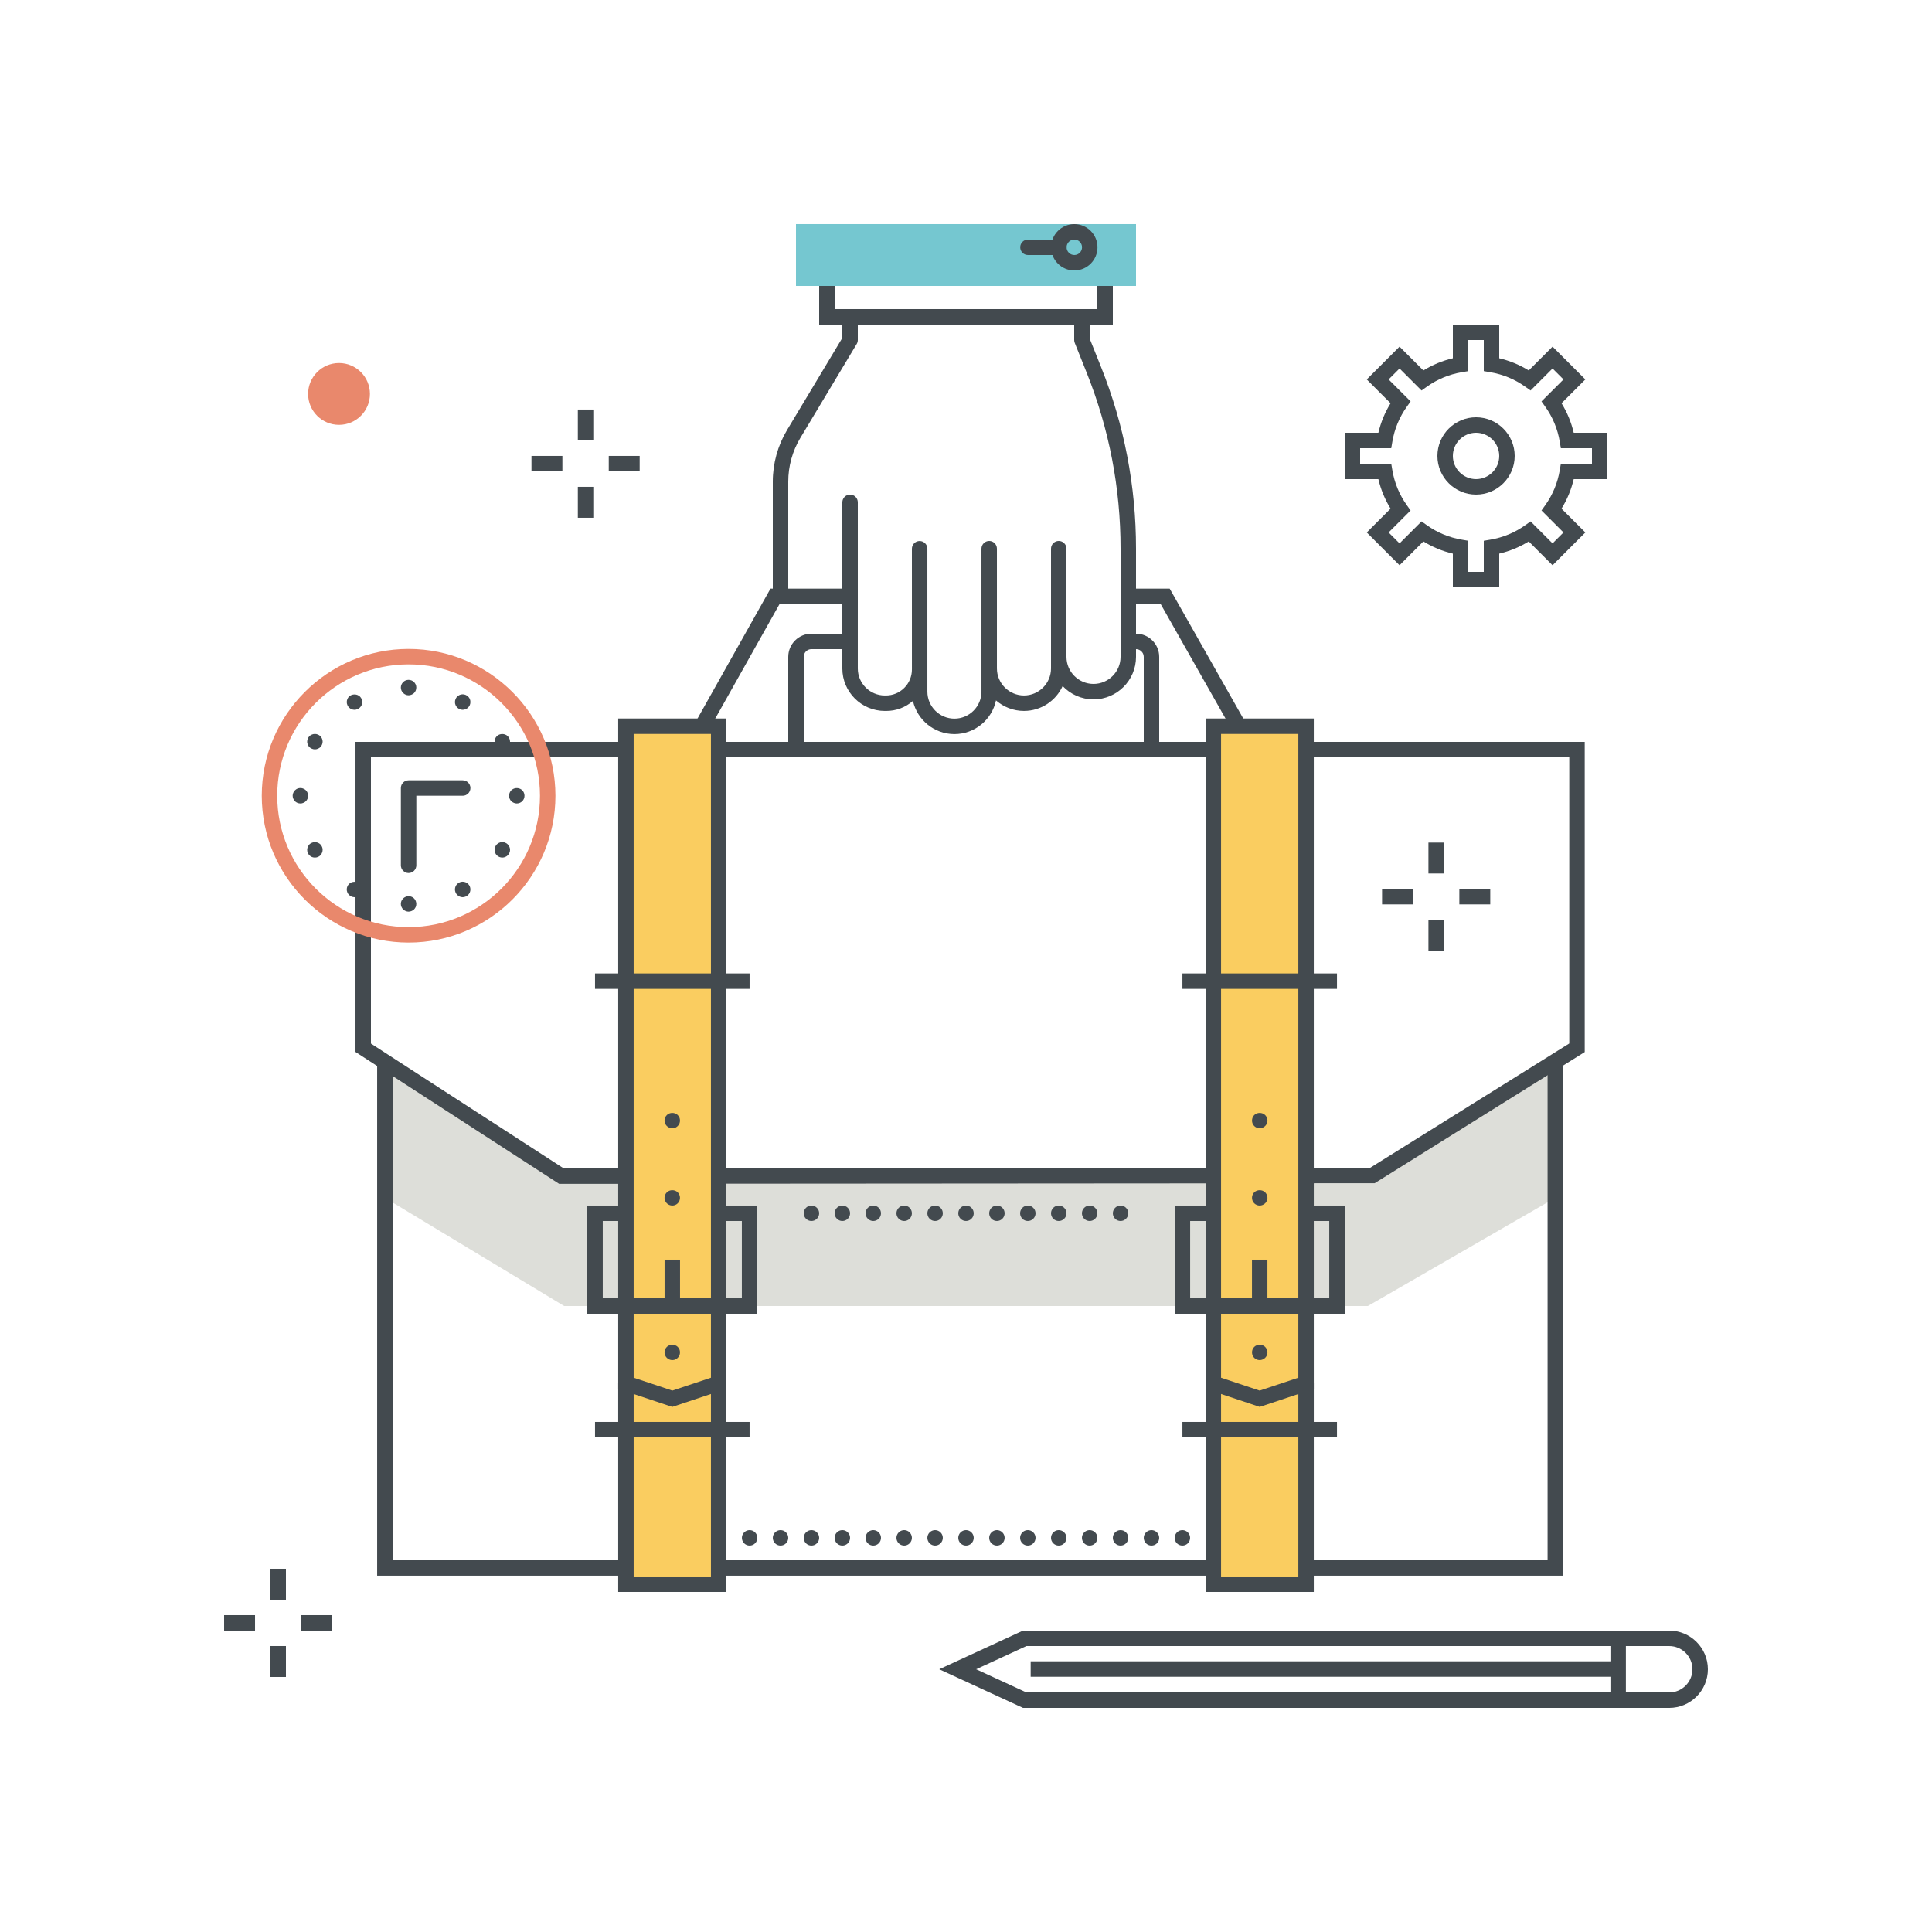 <svg xmlns="http://www.w3.org/2000/svg" width="250" height="250" viewBox="0 0 250 250">
  <g fill="none" fill-rule="evenodd">
    <polyline fill="#DDDED9" points="49.804 136.999 49.804 154.999 73.001 168.999 177 168.999 201.257 154.999 201.257 137.666 177 152.999 73.001 152.999 49.804 136.999"/>
    <polygon fill="#FACD60" points="157 204.999 169 204.999 169 93.836 157 93.836"/>
    <path fill="#FACD60" d="M157.5,204.499 L168.5,204.499 L168.5,94.336 L157.5,94.336 L157.5,204.499 Z M156.5,205.499 L169.5,205.499 L169.5,93.336 L156.5,93.336 L156.5,205.499 Z"/>
    <polygon fill="#FACD60" points="81.001 204.999 93.001 204.999 93.001 93.998 81.001 93.998"/>
    <path fill="#FACD60" d="M81.501,204.499 L92.501,204.499 L92.501,94.499 L81.501,94.499 L81.501,204.499 Z M80.501,205.499 L93.501,205.499 L93.501,93.498 L80.501,93.498 L80.501,205.499 Z"/>
    <polyline fill="#434A4F" points="202.257 203.894 169.005 203.894 169.005 201.894 200.257 201.894 200.257 137.666 202.257 137.666 202.257 203.894"/>
    <polygon fill="#434A4F" points="92.996 203.894 157.005 203.894 157.005 201.894 92.996 201.894"/>
    <polyline fill="#434A4F" points="80.996 203.894 48.804 203.894 48.804 136.999 50.804 136.999 50.804 201.894 80.996 201.894 80.996 203.894"/>
    <polyline fill="#434A4F" points="72.353 153.19 46.001 136.125 46.001 96 80.834 96 80.834 98 48 98 48 135.037 72.944 151.19 80.665 151.185 80.665 153.185 72.353 153.19"/>
    <polygon fill="#434A4F" points="93.332 98 157.168 98 157.168 96 93.332 96"/>
    <polyline fill="#434A4F" points="168.671 153.111 168.669 151.111 177.311 151.105 203.063 135.026 203.063 98 169.666 98 169.666 96 205.063 96 205.063 136.136 177.885 153.105 168.671 153.111"/>
    <polyline fill="#434A4F" points="93.662 153.169 93.661 151.169 157.005 151.126 157.007 153.126 93.662 153.169"/>
    <polyline fill="#434A4F" points="159.297 94.242 150.19 78.165 147 78.165 147 76.165 151.356 76.165 161.038 93.256 159.297 94.242"/>
    <polyline fill="#434A4F" points="91.706 94.489 89.962 93.509 99.703 76.165 111 76.165 111 78.165 100.874 78.165 91.706 94.489"/>
    <path fill="#434A4F" d="M102 76.999L100 76.999 100 62.321C100 59.965 100.641 57.653 101.853 55.633L109 43.722 109 40.999 111 40.999 111 43.999C111 44.18 110.951 44.357 110.857 44.513L103.568 56.663C102.542 58.371 102 60.328 102 62.321L102 76.999M123.501 94.992C120.883 94.992 118.686 93.153 118.135 90.698 117.16 91.54 115.971 92.004 114.627 91.996L114.494 91.996C111.463 91.992 108.999 89.529 108.999 86.505L109 64.998C109 64.445 109.448 63.998 110 63.998 110.552 63.998 111 64.445 111 64.998L110.999 86.505C110.999 88.427 112.567 89.994 114.495 89.996L114.629 89.996C114.63 89.996 114.632 89.996 114.634 89.996 115.534 89.996 116.378 89.646 117.014 89.012 117.651 88.376 118.002 87.529 118.002 86.628L118 71.007C118 70.742 118.105 70.488 118.292 70.3 118.48 70.113 118.734 70.007 119 70.007 119.552 70.007 120.002 70.455 120.002 71.007L120.002 89.493C120.002 91.422 121.572 92.992 123.501 92.992 125.431 92.992 127.001 91.422 127.001 89.493L127.001 70.999C127.001 70.447 127.449 69.999 128.001 69.999 128.554 69.999 129.001 70.447 129.001 70.999L129.001 86.495C129.001 88.424 130.572 89.994 132.501 89.994 134.431 89.994 136 88.424 136 86.495L136 70.999C136 70.447 136.448 69.999 137 69.999 137.553 69.999 138 70.447 138 70.999L138 84.999C138 86.929 139.571 88.499 141.5 88.499 143.43 88.499 145 86.929 145 84.999L145 70.997C145 63.163 143.525 55.502 140.616 48.229L139.072 44.37C139.025 44.252 139 44.126 139 43.999L139 40.999 141 40.999 141 43.806 142.473 47.485C145.477 54.997 147 62.908 147 70.997L147 84.999C147 88.032 144.533 90.499 141.5 90.499 139.928 90.499 138.508 89.836 137.505 88.775 136.637 90.672 134.72 91.994 132.501 91.994 131.117 91.994 129.85 91.48 128.882 90.633 128.356 93.12 126.143 94.992 123.501 94.992"/>
    <polyline fill="#434A4F" points="97.996 169.999 75.996 169.999 75.996 155.999 80.996 155.999 80.996 157.999 77.996 157.999 77.996 167.999 95.996 167.999 95.996 157.999 92.996 157.999 92.996 155.999 97.996 155.999 97.996 169.999"/>
    <path fill="#434A4F" d="M81.996,178.278 L86.996,179.945 L91.996,178.278 L91.996,94.975 L81.996,94.975 L81.996,178.278 Z M86.996,182.053 L79.996,179.72 L79.996,92.975 L93.996,92.975 L93.996,179.72 L86.996,182.053 Z"/>
    <polygon fill="#434A4F" points="85.996 168.999 87.996 168.999 87.996 162.999 85.996 162.999"/>
    <polyline fill="#434A4F" points="93.996 205.999 79.996 205.999 79.996 178.999 81.996 178.999 81.996 203.999 91.996 203.999 91.996 178.999 93.996 178.999 93.996 205.999"/>
    <path fill="#434A4F" d="M87.001 175.999C86.73 175.999 86.47 175.889 86.29 175.709 86.19 175.609 86.12 175.499 86.07 175.379 86.02 175.259 85.99 175.129 85.99 174.999 85.99 174.869 86.02 174.739 86.07 174.619 86.12 174.499 86.19 174.389 86.29 174.289 86.66 173.919 87.33 173.919 87.7 174.289 87.79 174.389 87.87 174.499 87.92 174.619 87.97 174.739 87.99 174.869 87.99 174.999 87.99 175.129 87.97 175.259 87.92 175.379 87.87 175.499 87.79 175.609 87.7 175.709 87.66 175.749 87.6 175.789 87.55 175.829 87.501 175.869 87.44 175.899 87.38 175.919 87.32 175.949 87.251 175.969 87.19 175.979 87.13 175.989 87.061 175.999 87.001 175.999M87.001 155.999C86.73 155.999 86.47 155.889 86.29 155.709 86.1 155.519 85.99 155.259 85.99 154.999 85.99 154.739 86.1 154.479 86.29 154.289 86.66 153.919 87.33 153.919 87.7 154.289 87.89 154.479 87.99 154.739 87.99 154.999 87.99 155.259 87.89 155.519 87.7 155.709 87.52 155.889 87.26 155.999 87.001 155.999"/>
    <polygon fill="#434A4F" points="76.996 185.998 96.996 185.998 96.996 183.998 76.996 183.998"/>
    <polygon fill="#434A4F" points="76.996 127.963 96.996 127.963 96.996 125.963 76.996 125.963"/>
    <polyline fill="#434A4F" points="174.005 169.999 152.005 169.999 152.005 155.999 157.005 155.999 157.005 157.999 154.005 157.999 154.005 167.999 172.005 167.999 172.005 157.999 169.005 157.999 169.005 155.999 174.005 155.999 174.005 169.999"/>
    <path fill="#434A4F" d="M158.005,178.278 L163.005,179.945 L168.005,178.278 L168.005,94.975 L158.005,94.975 L158.005,178.278 Z M163.005,182.053 L156.005,179.72 L156.005,92.975 L170.005,92.975 L170.005,179.72 L163.005,182.053 Z"/>
    <polygon fill="#434A4F" points="162.005 168.999 164.005 168.999 164.005 162.999 162.005 162.999"/>
    <polyline fill="#434A4F" points="170.005 205.999 156.005 205.999 156.005 178.999 158.005 178.999 158.005 203.999 168.005 203.999 168.005 178.999 170.005 178.999 170.005 205.999"/>
    <path fill="#434A4F" d="M163 175.999C162.741 175.999 162.48 175.889 162.3 175.709 162.11 175.519 162.01 175.269 162.01 174.999 162.01 174.869 162.031 174.739 162.081 174.619 162.13 174.489 162.201 174.389 162.3 174.289 162.67 173.919 163.34 173.919 163.71 174.289 163.8 174.389 163.88 174.499 163.93 174.619 163.98 174.739 164.01 174.869 164.01 174.999 164.01 175.259 163.9 175.519 163.71 175.709 163.52 175.889 163.27 175.999 163 175.999M163 155.999C162.741 155.999 162.48 155.889 162.3 155.709 162.11 155.519 162.01 155.269 162.01 154.999 162.01 154.869 162.031 154.739 162.081 154.619 162.13 154.489 162.201 154.379 162.3 154.289 162.67 153.919 163.34 153.919 163.71 154.289 163.9 154.479 164.01 154.739 164.01 154.999 164.01 155.069 164 155.129 163.98 155.199 163.97 155.259 163.951 155.319 163.93 155.379 163.9 155.439 163.871 155.499 163.84 155.559 163.8 155.609 163.76 155.659 163.71 155.709 163.52 155.889 163.27 155.999 163 155.999"/>
    <polygon fill="#434A4F" points="153.005 185.998 173.005 185.998 173.005 183.998 153.005 183.998"/>
    <polygon fill="#434A4F" points="153.005 127.963 173.005 127.963 173.005 125.963 153.005 125.963"/>
    <path fill="#434A4F" d="M104 156.999C104 156.449 104.45 155.999 105 155.999 105.55 155.999 106 156.449 106 156.999 106 157.549 105.55 157.999 105 157.999 104.45 157.999 104 157.549 104 156.999zM108 156.999C108 156.449 108.45 155.999 109 155.999 109.55 155.999 110 156.449 110 156.999 110 157.549 109.55 157.999 109 157.999 108.45 157.999 108 157.549 108 156.999zM112 156.999C112 156.449 112.45 155.999 113 155.999 113.55 155.999 114 156.449 114 156.999 114 157.549 113.55 157.999 113 157.999 112.45 157.999 112 157.549 112 156.999zM116 156.999C116 156.449 116.45 155.999 117 155.999 117.55 155.999 118 156.449 118 156.999 118 157.549 117.55 157.999 117 157.999 116.45 157.999 116 157.549 116 156.999zM120 156.999C120 156.449 120.45 155.999 121 155.999 121.55 155.999 122 156.449 122 156.999 122 157.549 121.55 157.999 121 157.999 120.45 157.999 120 157.549 120 156.999zM124 156.999C124 156.449 124.45 155.999 125 155.999 125.55 155.999 126 156.449 126 156.999 126 157.549 125.55 157.999 125 157.999 124.45 157.999 124 157.549 124 156.999zM128 156.999C128 156.449 128.451 155.999 129 155.999 129.55 155.999 130 156.449 130 156.999 130 157.549 129.55 157.999 129 157.999 128.451 157.999 128 157.549 128 156.999zM132 156.999C132 156.449 132.451 155.999 133 155.999 133.55 155.999 134 156.449 134 156.999 134 157.549 133.55 157.999 133 157.999 132.451 157.999 132 157.549 132 156.999zM136 156.999C136 156.449 136.451 155.999 137 155.999 137.55 155.999 138 156.449 138 156.999 138 157.549 137.55 157.999 137 157.999 136.451 157.999 136 157.549 136 156.999zM140 156.999C140 156.449 140.451 155.999 141 155.999 141.55 155.999 142 156.449 142 156.999 142 157.549 141.55 157.999 141 157.999 140.451 157.999 140 157.549 140 156.999zM144 156.999C144 156.449 144.451 155.999 145 155.999 145.55 155.999 146 156.449 146 156.999 146 157.549 145.55 157.999 145 157.999 144.451 157.999 144 157.549 144 156.999zM96.001 198.999C96.001 198.449 96.45 197.999 97.001 197.999 97.55 197.999 98.001 198.449 98.001 198.999 98.001 199.549 97.55 199.999 97.001 199.999 96.45 199.999 96.001 199.549 96.001 198.999zM100 198.999C100 198.449 100.45 197.999 101 197.999 101.55 197.999 102 198.449 102 198.999 102 199.549 101.55 199.999 101 199.999 100.45 199.999 100 199.549 100 198.999zM104 198.999C104 198.449 104.45 197.999 105 197.999 105.55 197.999 106 198.449 106 198.999 106 199.549 105.55 199.999 105 199.999 104.45 199.999 104 199.549 104 198.999zM108 198.999C108 198.449 108.45 197.999 109 197.999 109.55 197.999 110 198.449 110 198.999 110 199.549 109.55 199.999 109 199.999 108.45 199.999 108 199.549 108 198.999zM112 198.999C112 198.449 112.45 197.999 113 197.999 113.55 197.999 114 198.449 114 198.999 114 199.549 113.55 199.999 113 199.999 112.45 199.999 112 199.549 112 198.999zM116 198.999C116 198.449 116.45 197.999 117 197.999 117.55 197.999 118 198.449 118 198.999 118 199.549 117.55 199.999 117 199.999 116.45 199.999 116 199.549 116 198.999zM120 198.999C120 198.449 120.45 197.999 121 197.999 121.55 197.999 122 198.449 122 198.999 122 199.549 121.55 199.999 121 199.999 120.45 199.999 120 199.549 120 198.999zM124 198.999C124 198.449 124.45 197.999 125 197.999 125.55 197.999 126 198.449 126 198.999 126 199.549 125.55 199.999 125 199.999 124.45 199.999 124 199.549 124 198.999zM128 198.999C128 198.449 128.451 197.999 129 197.999 129.55 197.999 130 198.449 130 198.999 130 199.549 129.55 199.999 129 199.999 128.451 199.999 128 199.549 128 198.999zM132 198.999C132 198.449 132.451 197.999 133 197.999 133.55 197.999 134 198.449 134 198.999 134 199.549 133.55 199.999 133 199.999 132.451 199.999 132 199.549 132 198.999zM136 198.999C136 198.449 136.451 197.999 137 197.999 137.55 197.999 138 198.449 138 198.999 138 199.549 137.55 199.999 137 199.999 136.451 199.999 136 199.549 136 198.999zM140 198.999C140 198.449 140.451 197.999 141 197.999 141.55 197.999 142 198.449 142 198.999 142 199.549 141.55 199.999 141 199.999 140.451 199.999 140 199.549 140 198.999zM144 198.999C144 198.449 144.451 197.999 145 197.999 145.55 197.999 146 198.449 146 198.999 146 199.549 145.55 199.999 145 199.999 144.451 199.999 144 199.549 144 198.999zM148 198.999C148 198.449 148.451 197.999 149 197.999 149.55 197.999 150 198.449 150 198.999 150 199.549 149.55 199.999 149 199.999 148.451 199.999 148 199.549 148 198.999zM152 198.999C152 198.449 152.451 197.999 153 197.999 153.55 197.999 154 198.449 154 198.999 154 199.549 153.55 199.999 153 199.999 152.451 199.999 152 199.549 152 198.999zM150 97.002L148 97.002 148 84.999C148 84.448 147.552 83.999 147 83.999L147 81.999C148.655 81.999 150 83.345 150 84.999L150 97.002M104 97.002L102 97.002 102 84.999C102 83.345 103.346 81.999 105 81.999L109 81.999 109 83.999 105 83.999C104.449 83.999 104 84.448 104 84.999L104 97.002M87.001 145.999C86.73 145.999 86.47 145.889 86.29 145.709 86.19 145.609 86.12 145.499 86.07 145.379 86.02 145.259 85.99 145.129 85.99 144.999 85.99 144.869 86.02 144.739 86.07 144.619 86.12 144.499 86.19 144.389 86.29 144.289 86.66 143.919 87.33 143.919 87.7 144.289 87.79 144.389 87.87 144.499 87.92 144.619 87.97 144.739 87.99 144.869 87.99 144.999 87.99 145.129 87.97 145.259 87.92 145.379 87.87 145.499 87.79 145.609 87.7 145.709 87.66 145.749 87.6 145.789 87.55 145.829 87.501 145.869 87.44 145.899 87.38 145.919 87.32 145.949 87.251 145.969 87.19 145.979 87.13 145.989 87.061 145.999 87.001 145.999M163 145.999C162.741 145.999 162.48 145.889 162.3 145.709 162.201 145.609 162.13 145.509 162.081 145.379 162.031 145.259 162.01 145.129 162.01 144.999 162.01 144.739 162.11 144.479 162.3 144.289 162.67 143.919 163.34 143.919 163.71 144.289 163.76 144.339 163.8 144.389 163.84 144.449 163.871 144.499 163.9 144.559 163.93 144.619 163.951 144.679 163.97 144.739 163.98 144.809 164 144.869 164.01 144.939 164.01 144.999 164.01 145.259 163.9 145.519 163.71 145.709 163.52 145.889 163.27 145.999 163 145.999"/>
    <polygon fill="#75C7D0" points="103 36.999 147 36.999 147 28.999 103 28.999"/>
    <path fill="#434A4F" d="M137.015,32.999 L133.016,32.999 C132.463,32.999 132.016,32.552 132.016,31.999 C132.016,31.447 132.463,30.999 133.016,30.999 L137.015,30.999 C137.568,30.999 138.015,31.447 138.015,31.999 C138.015,32.552 137.568,32.999 137.015,32.999"/>
    <path fill="#434A4F" d="M139.015,30.999 C138.463,30.999 138.015,31.448 138.015,31.999 C138.015,32.551 138.463,32.999 139.015,32.999 C139.567,32.999 140.015,32.551 140.015,31.999 C140.015,31.448 139.567,30.999 139.015,30.999 Z M139.015,34.999 C137.361,34.999 136.015,33.654 136.015,31.999 C136.015,30.345 137.361,28.999 139.015,28.999 C140.669,28.999 142.015,30.345 142.015,31.999 C142.015,33.654 140.669,34.999 139.015,34.999 Z"/>
    <path fill="#42494E" d="M132.818,219.001 L216,219.001 C217.654,219.001 219,217.655 219,216.001 C219,214.347 217.654,213.001 216,213.001 L132.819,213.001 L126.312,216.001 L132.818,219.001 Z M216,221.001 L132.378,221.001 L121.536,216.001 L132.379,211.001 L216,211.001 C218.756,211.001 221,213.244 221,216.001 C221,218.758 218.756,221.001 216,221.001 Z"/>
    <polygon fill="#42494E" points="208.39 220.001 210.39 220.001 210.39 212.402 208.39 212.402"/>
    <polygon fill="#42494E" points="133.368 216.972 209.39 216.972 209.39 214.972 133.368 214.972"/>
    <polygon fill="#434A4F" points="74.773 56.996 76.773 56.996 76.773 52.996 74.773 52.996"/>
    <polygon fill="#434A4F" points="74.773 66.996 76.773 66.996 76.773 62.996 74.773 62.996"/>
    <polygon fill="#434A4F" points="78.773 60.996 82.773 60.996 82.773 58.996 78.773 58.996"/>
    <polygon fill="#434A4F" points="68.773 60.996 72.773 60.996 72.773 58.996 68.773 58.996"/>
    <polygon fill="#434A4F" points="184.839 113.029 186.839 113.029 186.839 109.029 184.839 109.029"/>
    <polygon fill="#434A4F" points="184.839 123.029 186.839 123.029 186.839 119.029 184.839 119.029"/>
    <polygon fill="#434A4F" points="188.839 117.029 192.839 117.029 192.839 115.029 188.839 115.029"/>
    <polygon fill="#434A4F" points="178.839 117.029 182.839 117.029 182.839 115.029 178.839 115.029"/>
    <polygon fill="#434A4F" points="35 206.999 37 206.999 37 202.999 35 202.999"/>
    <polygon fill="#434A4F" points="35 216.999 37 216.999 37 212.999 35 212.999"/>
    <polygon fill="#434A4F" points="39 210.999 43 210.999 43 208.999 39 208.999"/>
    <polygon fill="#434A4F" points="29.001 210.999 33.001 210.999 33.001 208.999 29.001 208.999"/>
    <path fill="#E9886C" d="M47.87 50.977C47.87 53.187 46.079 54.977 43.87 54.977 41.661 54.977 39.87 53.187 39.87 50.977 39.87 48.768 41.661 46.977 43.87 46.977 46.079 46.977 47.87 48.768 47.87 50.977M52.873 85.97C43.498 85.97 35.873 93.596 35.873 102.97 35.873 112.344 43.498 119.97 52.873 119.97 62.247 119.97 69.873 112.344 69.873 102.97 69.873 93.596 62.247 85.97 52.873 85.97zM52.873 121.97C42.396 121.97 33.873 113.447 33.873 102.97 33.873 92.494 42.396 83.97 52.873 83.97 63.349 83.97 71.873 92.494 71.873 102.97 71.873 113.447 63.349 121.97 52.873 121.97z"/>
    <path fill="#434A4F" d="M52.873 112.971C52.32 112.971 51.873 112.523 51.873 111.971L51.873 101.97C51.873 101.417 52.32 100.97 52.873 100.97L59.873 100.97C60.425 100.97 60.873 101.417 60.873 101.97 60.873 102.522 60.425 102.97 59.873 102.97L53.873 102.97 53.873 111.971C53.873 112.523 53.425 112.971 52.873 112.971M52.87 89.969C52.74 89.969 52.61 89.949 52.49 89.889 52.37 89.839 52.26 89.769 52.17 89.679 51.98 89.489 51.87 89.229 51.87 88.969 51.87 88.709 51.98 88.449 52.17 88.259 52.26 88.169 52.37 88.099 52.49 88.049 52.73 87.949 53.01 87.949 53.25 88.049 53.38 88.099 53.49 88.169 53.58 88.259 53.67 88.359 53.74 88.469 53.8 88.589 53.85 88.709 53.87 88.839 53.87 88.969 53.87 89.239 53.771 89.489 53.58 89.679 53.49 89.769 53.38 89.839 53.25 89.889 53.13 89.949 53 89.969 52.87 89.969M52.87 117.969C52.74 117.969 52.61 117.939 52.49 117.889 52.37 117.839 52.26 117.769 52.17 117.679 51.98 117.489 51.87 117.229 51.87 116.969 51.87 116.909 51.88 116.839 51.89 116.779 51.9 116.709 51.92 116.649 51.95 116.589 51.97 116.529 52.001 116.469 52.04 116.419 52.08 116.359 52.12 116.309 52.17 116.259 52.26 116.169 52.37 116.099 52.49 116.049 52.86 115.889 53.3 115.979 53.58 116.259 53.63 116.309 53.67 116.359 53.7 116.419 53.74 116.469 53.771 116.529 53.8 116.589 53.82 116.649 53.84 116.709 53.85 116.779 53.87 116.839 53.87 116.909 53.87 116.969 53.87 117.099 53.85 117.229 53.8 117.349 53.74 117.479 53.67 117.589 53.58 117.679 53.49 117.769 53.38 117.839 53.25 117.889 53.13 117.939 53 117.969 52.87 117.969M45.87 91.849C45.74 91.849 45.61 91.819 45.49 91.769 45.37 91.719 45.26 91.649 45.16 91.549 45.07 91.459 45 91.349 44.95 91.229 44.9 91.109 44.87 90.979 44.87 90.849 44.87 90.719 44.9 90.589 44.95 90.459 45 90.339 45.07 90.229 45.16 90.139 45.54 89.769 46.21 89.769 46.58 90.139 46.67 90.229 46.74 90.339 46.8 90.459 46.85 90.589 46.87 90.719 46.87 90.849 46.87 90.979 46.85 91.109 46.8 91.229 46.74 91.349 46.67 91.459 46.58 91.549 46.49 91.649 46.38 91.719 46.25 91.769 46.13 91.819 46.001 91.849 45.87 91.849M59.87 116.099C59.74 116.099 59.61 116.069 59.49 116.019 59.37 115.969 59.26 115.899 59.16 115.799 58.98 115.619 58.87 115.359 58.87 115.099 58.87 114.829 58.98 114.569 59.16 114.389 59.26 114.299 59.37 114.219 59.49 114.169 59.73 114.069 60.01 114.069 60.25 114.169 60.38 114.219 60.49 114.299 60.58 114.389 60.77 114.569 60.87 114.829 60.87 115.099 60.87 115.359 60.77 115.619 60.58 115.799 60.49 115.899 60.38 115.969 60.25 116.019 60.13 116.069 60 116.099 59.87 116.099M40.751 96.969C40.62 96.969 40.49 96.939 40.37 96.889 40.24 96.839 40.13 96.769 40.04 96.679 39.99 96.629 39.95 96.579 39.92 96.529 39.88 96.469 39.85 96.409 39.82 96.349 39.8 96.289 39.78 96.229 39.771 96.169 39.75 96.099 39.75 96.039 39.75 95.969 39.75 95.709 39.85 95.449 40.04 95.259 40.13 95.169 40.24 95.099 40.37 95.049 40.61 94.949 40.89 94.949 41.13 95.049 41.25 95.099 41.36 95.169 41.46 95.259 41.64 95.449 41.75 95.709 41.75 95.969 41.75 96.039 41.74 96.099 41.73 96.169 41.72 96.229 41.7 96.289 41.67 96.349 41.65 96.409 41.62 96.469 41.58 96.529 41.54 96.579 41.501 96.629 41.46 96.679 41.36 96.769 41.25 96.839 41.13 96.889 41.01 96.939 40.88 96.969 40.751 96.969M65.001 110.969C64.73 110.969 64.47 110.859 64.29 110.679 64.1 110.489 64.001 110.229 64.001 109.969 64.001 109.709 64.1 109.449 64.29 109.259 64.33 109.219 64.39 109.179 64.44 109.139 64.501 109.099 64.55 109.069 64.61 109.049 64.67 109.019 64.74 108.999 64.8 108.989 65.13 108.919 65.47 109.029 65.7 109.259 65.89 109.449 66.001 109.709 66.001 109.969 66.001 110.229 65.89 110.489 65.7 110.679 65.521 110.859 65.26 110.969 65.001 110.969M38.87 103.969C38.811 103.969 38.74 103.959 38.68 103.949 38.61 103.939 38.55 103.919 38.49 103.889 38.43 103.869 38.37 103.839 38.32 103.799 38.26 103.769 38.21 103.719 38.17 103.679 38.07 103.589 38 103.479 37.95 103.349 37.9 103.229 37.87 103.099 37.87 102.969 37.87 102.709 37.98 102.449 38.17 102.259 38.21 102.219 38.26 102.179 38.32 102.139 38.37 102.099 38.43 102.069 38.49 102.049 38.55 102.019 38.61 101.999 38.68 101.989 38.87 101.949 39.07 101.969 39.251 102.049 39.38 102.099 39.49 102.169 39.58 102.259 39.771 102.449 39.87 102.709 39.87 102.969 39.87 103.229 39.771 103.489 39.58 103.679 39.49 103.769 39.38 103.839 39.251 103.889 39.13 103.949 39 103.969 38.87 103.969M66.87 103.969C66.74 103.969 66.61 103.949 66.49 103.889 66.37 103.839 66.26 103.769 66.16 103.679 65.98 103.489 65.87 103.229 65.87 102.969 65.87 102.709 65.98 102.449 66.16 102.259 66.26 102.169 66.37 102.099 66.49 102.049 66.86 101.899 67.3 101.989 67.58 102.259 67.771 102.449 67.87 102.709 67.87 102.969 67.87 103.229 67.771 103.489 67.58 103.679 67.4 103.859 67.14 103.969 66.87 103.969M40.751 110.969C40.62 110.969 40.49 110.949 40.37 110.899 40.24 110.839 40.13 110.769 40.04 110.679 39.95 110.589 39.88 110.479 39.82 110.349 39.771 110.229 39.75 110.099 39.75 109.969 39.75 109.909 39.75 109.839 39.771 109.779 39.78 109.709 39.8 109.649 39.82 109.589 39.85 109.529 39.88 109.469 39.92 109.419 39.95 109.359 39.99 109.309 40.04 109.259 40.13 109.169 40.24 109.099 40.37 109.049 40.73 108.899 41.17 108.979 41.46 109.259 41.501 109.309 41.54 109.359 41.58 109.419 41.62 109.469 41.65 109.529 41.67 109.589 41.7 109.649 41.72 109.709 41.73 109.779 41.74 109.839 41.75 109.909 41.75 109.969 41.75 110.099 41.72 110.229 41.67 110.349 41.62 110.479 41.55 110.589 41.46 110.679 41.27 110.869 41.01 110.969 40.751 110.969M65.001 96.969C64.73 96.969 64.47 96.859 64.29 96.679 64.1 96.489 64.001 96.229 64.001 95.969 64.001 95.709 64.1 95.449 64.29 95.259 64.66 94.889 65.33 94.889 65.7 95.259 65.89 95.449 66.001 95.709 66.001 95.969 66.001 96.229 65.89 96.489 65.7 96.679 65.521 96.859 65.26 96.969 65.001 96.969M45.87 116.099C45.74 116.099 45.61 116.069 45.49 116.019 45.37 115.969 45.26 115.899 45.16 115.799 44.981 115.619 44.87 115.359 44.87 115.099 44.87 115.029 44.88 114.959 44.89 114.899 44.91 114.839 44.92 114.769 44.95 114.709 44.97 114.649 45 114.589 45.041 114.539 45.08 114.489 45.12 114.429 45.16 114.389 45.54 114.009 46.21 114.019 46.58 114.389 46.62 114.429 46.67 114.489 46.7 114.539 46.74 114.589 46.771 114.649 46.8 114.709 46.82 114.769 46.84 114.839 46.85 114.899 46.87 114.959 46.87 115.029 46.87 115.099 46.87 115.359 46.76 115.619 46.58 115.799 46.49 115.899 46.38 115.969 46.25 116.019 46.13 116.069 46.001 116.099 45.87 116.099M59.87 91.849C59.74 91.849 59.61 91.819 59.49 91.769 59.37 91.719 59.26 91.649 59.16 91.549 58.98 91.369 58.87 91.109 58.87 90.849 58.87 90.719 58.9 90.589 58.95 90.459 59 90.339 59.07 90.229 59.16 90.139 59.26 90.049 59.37 89.969 59.49 89.919 59.73 89.819 60.01 89.819 60.25 89.919 60.38 89.969 60.49 90.049 60.58 90.139 60.67 90.229 60.75 90.339 60.8 90.459 60.85 90.589 60.87 90.719 60.87 90.849 60.87 91.109 60.77 91.369 60.58 91.549 60.49 91.649 60.38 91.719 60.25 91.769 60.13 91.819 60 91.849 59.87 91.849M190 73.999L192 73.999 192 69.974 192.834 69.833C194.484 69.556 196.008 68.925 197.366 67.958L198.055 67.468 200.9 70.313 202.314 68.898 199.47 66.053 199.96 65.364C200.926 64.008 201.557 62.483 201.834 60.833L201.975 59.999 206 59.999 206 57.999 201.975 57.999 201.834 57.165C201.557 55.515 200.926 53.99 199.959 52.634L199.468 51.945 202.314 49.1 200.9 47.685 198.055 50.53 197.366 50.04C196.008 49.073 194.484 48.442 192.834 48.165L192 48.024 192 43.999 190 43.999 190 48.024 189.167 48.165C187.517 48.442 185.993 49.073 184.635 50.04L183.946 50.53 181.101 47.685 179.687 49.1 182.533 51.945 182.042 52.634C181.075 53.99 180.444 55.515 180.167 57.165L180.026 57.999 176 57.999 176 59.999 180.026 59.999 180.167 60.833C180.444 62.483 181.075 64.008 182.041 65.364L182.531 66.053 179.687 68.898 181.101 70.313 183.946 67.468 184.635 67.958C185.993 68.925 187.517 69.556 189.167 69.833L190 69.974 190 73.999zM194 75.999L188 75.999 188 71.638C186.644 71.318 185.366 70.79 184.184 70.059L181.101 73.141 176.859 68.898 179.941 65.816C179.209 64.634 178.681 63.355 178.362 61.999L174 61.999 174 55.999 178.362 55.999C178.681 54.642 179.209 53.364 179.941 52.182L176.859 49.1 181.101 44.857 184.184 47.939C185.366 47.208 186.644 46.68 188 46.36L188 41.999 194 41.999 194 46.36C195.357 46.68 196.635 47.208 197.817 47.939L200.9 44.857 205.142 49.1 202.06 52.182C202.792 53.364 203.32 54.642 203.639 55.999L208 55.999 208 61.999 203.639 61.999C203.32 63.355 202.792 64.634 202.06 65.816L205.142 68.898 200.9 73.141 197.817 70.059C196.635 70.79 195.357 71.318 194 71.638L194 75.999z"/>
    <path fill="#434A4F" d="M191,55.999 C189.346,55.999 188,57.345 188,58.999 C188,60.653 189.346,61.999 191,61.999 C192.655,61.999 194,60.653 194,58.999 C194,57.345 192.655,55.999 191,55.999 Z M191,63.999 C188.244,63.999 186,61.756 186,58.999 C186,56.242 188.244,53.999 191,53.999 C193.757,53.999 196,56.242 196,58.999 C196,61.756 193.757,63.999 191,63.999 Z"/>
    <polyline fill="#434A4F" points="144 41.999 106 41.999 106 36.999 108 36.999 108 39.999 142 39.999 142 36.999 144 36.999 144 41.999"/>
  </g>
</svg>

